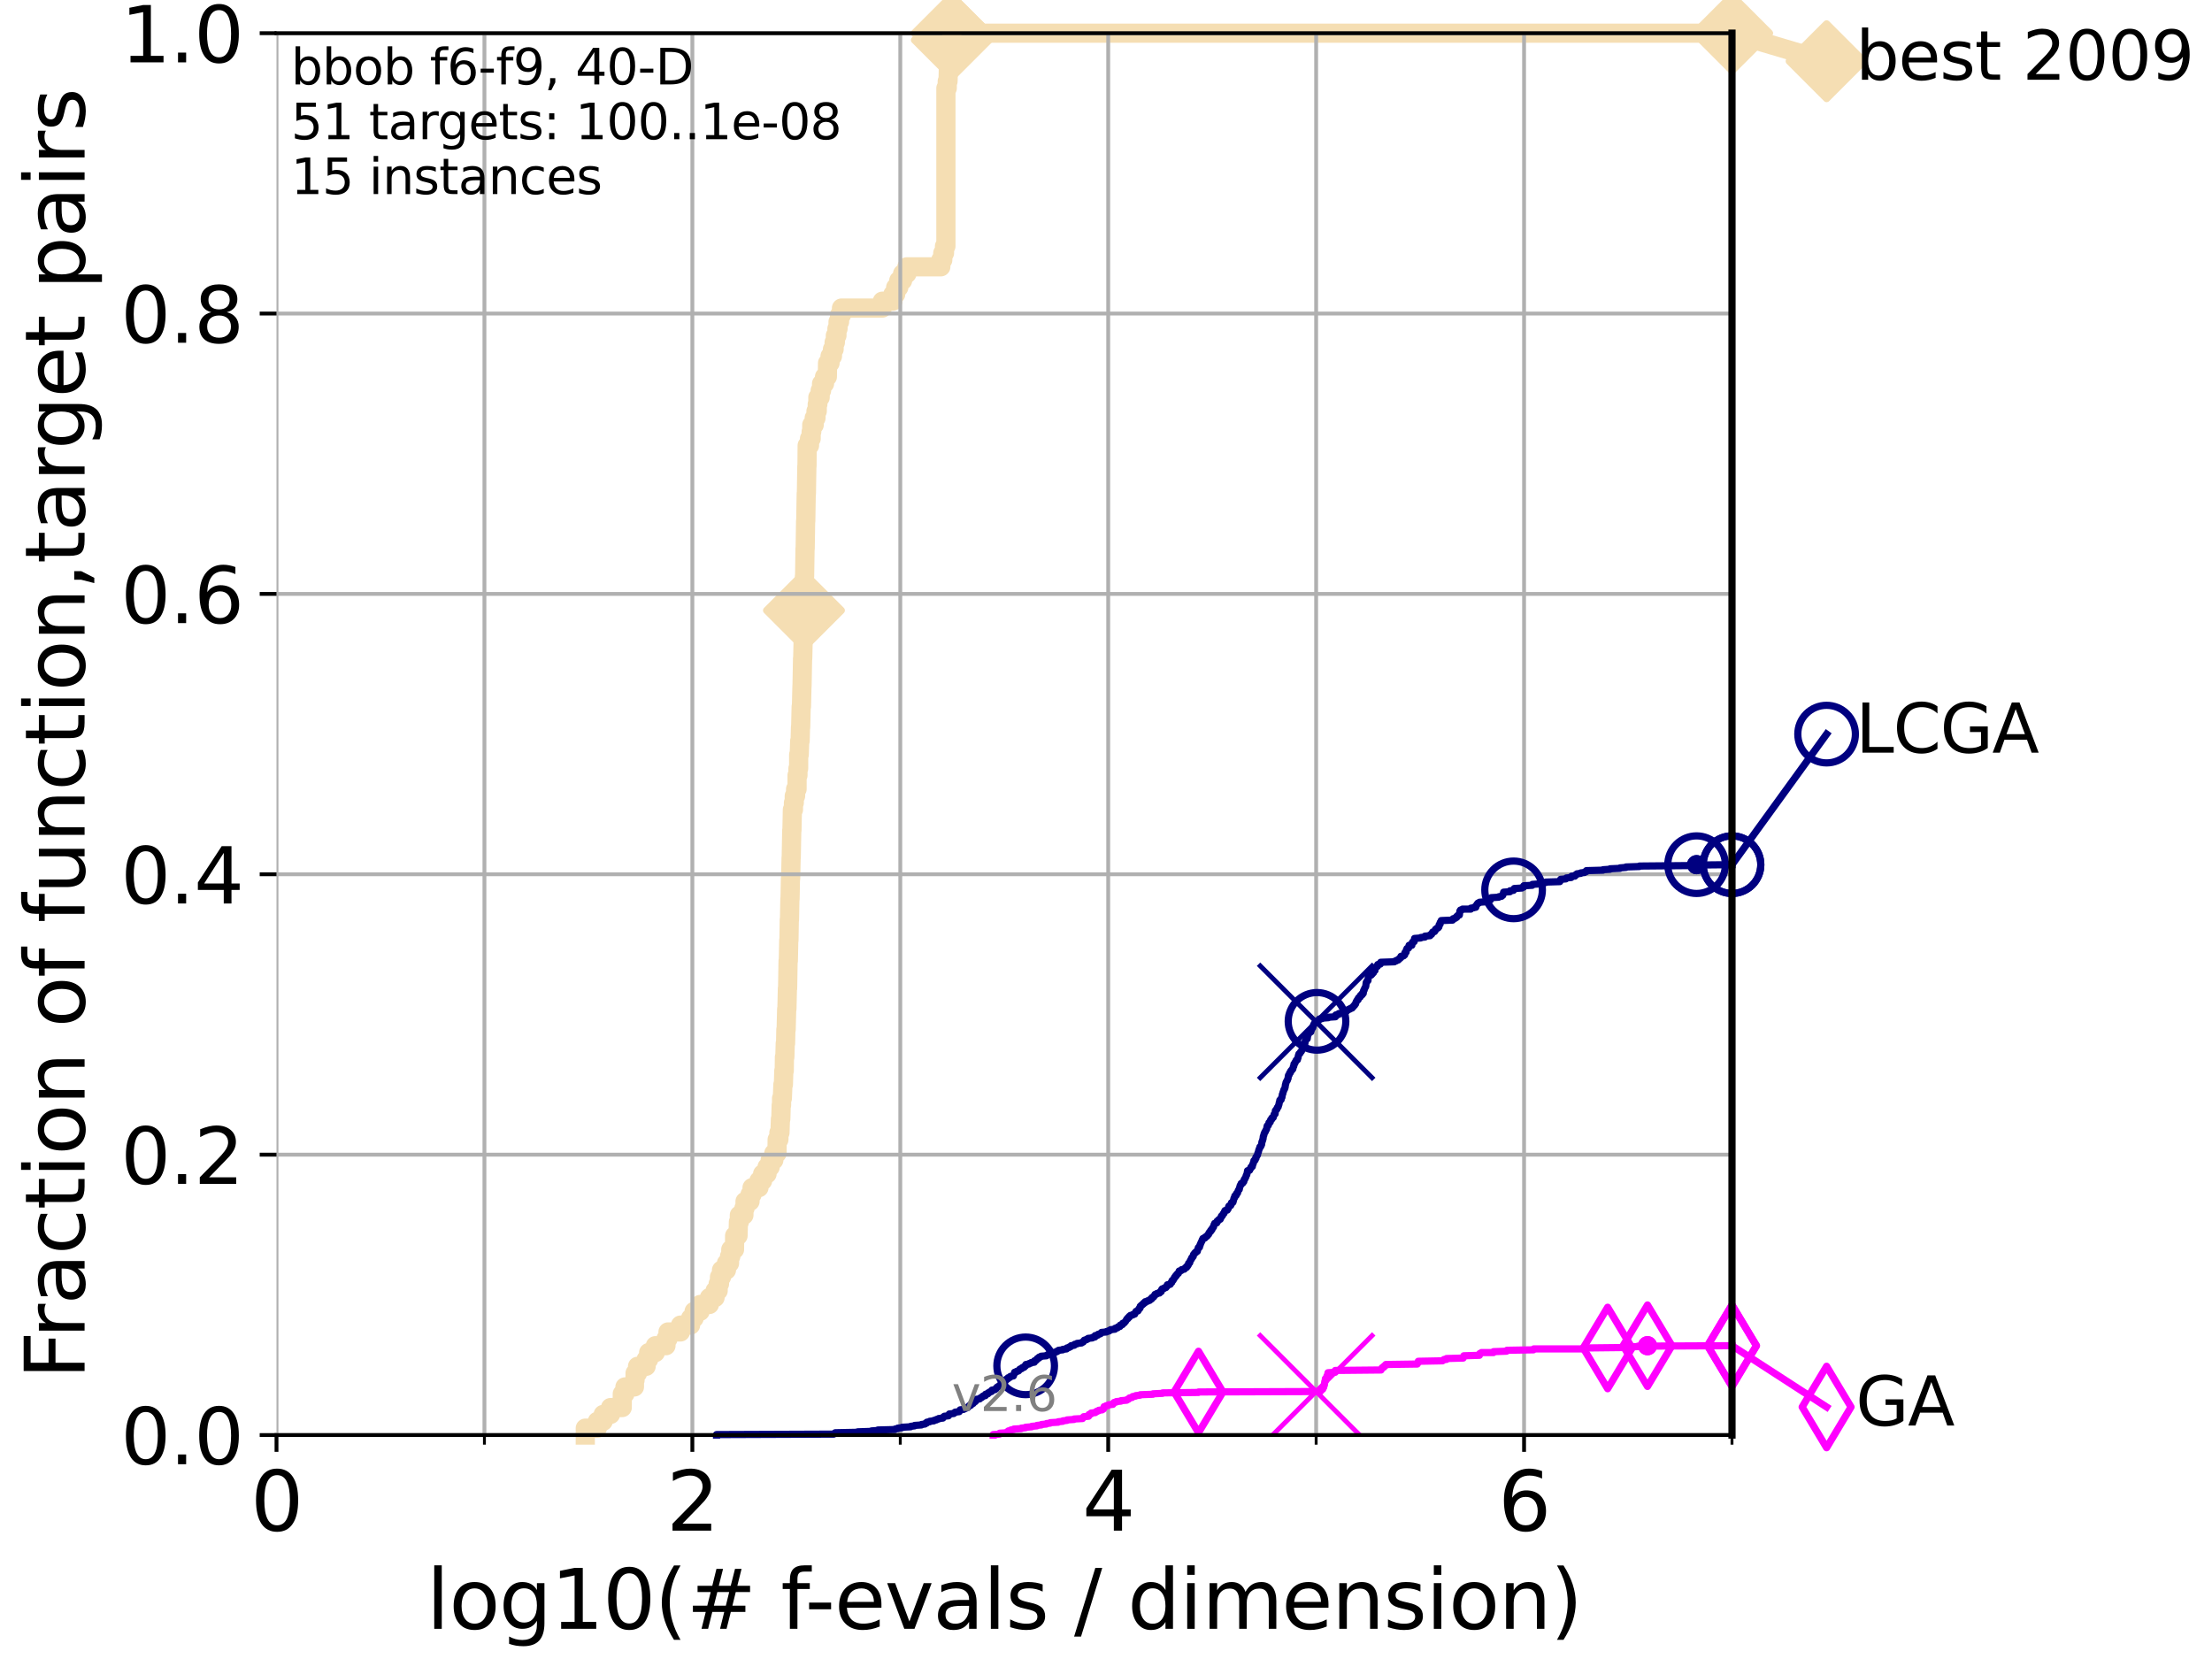 <?xml version="1.0" encoding="utf-8" standalone="no"?>
<!DOCTYPE svg PUBLIC "-//W3C//DTD SVG 1.1//EN"
  "http://www.w3.org/Graphics/SVG/1.1/DTD/svg11.dtd">
<svg xmlns:xlink="http://www.w3.org/1999/xlink" width="460.8pt" height="345.6pt" viewBox="0 0 460.8 345.6" xmlns="http://www.w3.org/2000/svg" version="1.1">
 <defs>
  <style type="text/css">*{stroke-linejoin: round; stroke-linecap: butt}</style>
 </defs>
 <g id="figure_1">
  <g id="patch_1">
   <path d="M 0 345.6 
L 460.8 345.6 
L 460.8 0 
L 0 0 
z
" style="fill: #ffffff"/>
  </g>
  <g id="axes_1">
   <g id="patch_2">
    <path d="M 57.6 298.944 
L 360.806 298.944 
L 360.806 6.912 
L 57.6 6.912 
z
" style="fill: #ffffff"/>
   </g>
   <g id="line2d_1">
    <path d="M 121.924 298.944 
L 121.924 297.512 
L 124.441 297.512 
L 124.441 296.081 
L 125.654 296.081 
L 125.654 294.649 
L 127.181 294.649 
L 127.181 293.218 
L 129.623 293.218 
L 129.633 290.355 
L 130.187 290.355 
L 130.187 288.923 
L 132.163 288.923 
L 132.163 287.492 
L 132.296 287.492 
L 132.296 286.06 
L 132.812 286.06 
L 132.812 284.629 
L 134.605 284.629 
L 134.605 283.197 
L 135.124 283.197 
L 135.124 281.766 
L 136.52 281.766 
L 136.52 280.334 
L 138.737 280.334 
L 138.737 278.903 
L 139.154 278.903 
L 139.154 277.471 
L 141.756 277.471 
L 141.756 276.04 
L 143.86 276.04 
L 143.86 274.608 
L 144.594 274.608 
L 144.594 273.176 
L 145.852 273.176 
L 145.852 271.745 
L 147.781 271.745 
L 147.781 270.313 
L 148.959 270.313 
L 148.959 268.882 
L 149.609 268.882 
L 149.609 267.45 
L 149.883 267.45 
L 149.883 266.019 
L 150.3 266.019 
L 150.3 264.587 
L 151.33 264.587 
L 151.33 263.156 
L 151.973 263.156 
L 151.973 261.724 
L 152.236 261.724 
L 152.236 260.293 
L 153.013 260.293 
L 153.037 257.43 
L 153.747 257.43 
L 153.824 254.567 
L 154.02 254.567 
L 154.02 253.135 
L 154.971 253.135 
L 154.971 251.704 
L 155.204 251.704 
L 155.204 250.272 
L 156.245 250.272 
L 156.245 248.84 
L 156.665 248.84 
L 156.665 247.409 
L 158.104 247.409 
L 158.104 245.977 
L 158.865 245.977 
L 158.865 244.546 
L 159.792 244.546 
L 159.792 243.114 
L 160.443 243.114 
L 160.443 241.683 
L 161.198 241.683 
L 161.198 240.251 
L 161.867 240.251 
L 161.897 237.388 
L 162.261 237.388 
L 162.261 235.957 
L 162.483 235.957 
L 162.579 233.094 
L 162.661 233.094 
L 162.736 230.231 
L 162.815 230.231 
L 162.815 228.799 
L 162.979 228.799 
L 163.09 225.936 
L 163.195 225.936 
L 163.281 223.073 
L 163.373 223.073 
L 163.408 220.21 
L 163.498 220.21 
L 163.582 217.347 
L 163.648 217.347 
L 163.708 214.484 
L 163.77 214.484 
L 163.879 210.189 
L 163.93 210.189 
L 164.031 205.895 
L 164.075 205.895 
L 164.17 200.168 
L 164.222 200.168 
L 164.311 195.874 
L 164.353 195.874 
L 164.422 191.579 
L 164.466 191.579 
L 164.546 187.285 
L 164.581 187.285 
L 164.665 182.99 
L 164.71 182.99 
L 164.8 178.696 
L 164.826 178.696 
L 164.936 172.969 
L 164.977 172.969 
L 165.066 168.675 
L 165.288 168.675 
L 165.288 167.243 
L 165.461 167.243 
L 165.461 165.812 
L 165.737 165.812 
L 165.737 164.38 
L 166.042 164.38 
L 166.042 161.517 
L 166.23 161.517 
L 166.23 160.086 
L 166.371 160.086 
L 166.377 157.223 
L 166.495 157.223 
L 166.591 154.36 
L 166.683 154.36 
L 166.758 151.496 
L 166.797 151.496 
L 166.897 147.202 
L 166.957 147.202 
L 167.062 142.907 
L 167.079 142.907 
L 167.188 137.181 
L 167.221 137.181 
L 167.322 132.887 
L 167.358 132.887 
L 167.467 127.16 
L 167.48 127.16 
L 167.583 120.003 
L 167.617 120.003 
L 167.704 114.277 
L 167.734 114.277 
L 167.824 108.551 
L 167.856 108.551 
L 167.951 102.824 
L 167.987 102.824 
L 168.081 97.098 
L 168.113 97.098 
L 168.147 92.804 
L 168.638 92.804 
L 168.638 91.372 
L 168.979 91.372 
L 168.979 89.941 
L 169.103 89.941 
L 169.103 88.509 
L 169.614 88.509 
L 169.614 87.078 
L 169.986 87.078 
L 169.986 85.646 
L 170.248 85.646 
L 170.248 84.215 
L 170.373 84.215 
L 170.373 82.783 
L 170.858 82.783 
L 170.858 81.352 
L 171.149 81.352 
L 171.149 79.92 
L 171.763 79.92 
L 171.763 78.488 
L 172.355 78.488 
L 172.395 75.625 
L 172.914 75.625 
L 172.914 74.194 
L 173.417 74.194 
L 173.417 72.762 
L 173.76 72.762 
L 173.76 71.331 
L 174.021 71.331 
L 174.021 69.899 
L 174.351 69.899 
L 174.351 68.468 
L 174.58 68.468 
L 174.58 67.036 
L 174.896 67.036 
L 174.896 65.605 
L 175.298 65.605 
L 175.298 64.173 
L 183.803 64.173 
L 183.803 62.742 
L 186.004 62.742 
L 186.004 61.31 
L 186.583 61.31 
L 186.583 59.879 
L 187.229 59.879 
L 187.229 58.447 
L 188.027 58.447 
L 188.027 57.016 
L 188.924 57.016 
L 188.924 55.584 
L 195.987 55.584 
L 195.987 54.152 
L 196.396 54.152 
L 196.396 52.721 
L 196.756 52.721 
L 196.756 51.289 
L 197.05 51.289 
L 197.05 18.364 
L 197.331 18.364 
L 197.331 16.933 
L 197.494 16.933 
L 197.568 14.07 
L 197.851 14.07 
L 197.851 12.638 
L 198.005 12.638 
L 198.114 9.775 
L 198.262 9.775 
L 198.286 6.912 
L 360.806 6.912 
L 360.806 6.912 
" style="fill: none; stroke: #f5deb3; stroke-width: 4; stroke-linecap: square"/>
   </g>
   <g id="line2d_2">
    <defs>
     <path id="m98a1e4e8ec" d="M 0 7.778 
L 7.778 0 
L 0 -7.778 
L -7.778 0 
z
" style="stroke: #f5deb3; stroke-width: 1.5; stroke-linejoin: miter"/>
    </defs>
    <g>
     <use xlink:href="#m98a1e4e8ec" x="167.48" y="127.16" style="fill: #f5deb3; stroke: #f5deb3; stroke-width: 1.5; stroke-linejoin: miter"/>
     <use xlink:href="#m98a1e4e8ec" x="198.286" y="8.344" style="fill: #f5deb3; stroke: #f5deb3; stroke-width: 1.5; stroke-linejoin: miter"/>
     <use xlink:href="#m98a1e4e8ec" x="198.286" y="6.912" style="fill: #f5deb3; stroke: #f5deb3; stroke-width: 1.5; stroke-linejoin: miter"/>
     <use xlink:href="#m98a1e4e8ec" x="198.286" y="6.912" style="fill: #f5deb3; stroke: #f5deb3; stroke-width: 1.5; stroke-linejoin: miter"/>
     <use xlink:href="#m98a1e4e8ec" x="360.806" y="6.912" style="fill: #f5deb3; stroke: #f5deb3; stroke-width: 1.5; stroke-linejoin: miter"/>
    </g>
   </g>
   <g id="line2d_3">
    <path style="fill: none; stroke: #f5deb3; stroke-width: 4; stroke-linecap: square"/>
    <g/>
   </g>
   <g id="line2d_4">
    <path d="M 360.806 6.912 
L 380.515 12.753 
" style="fill: none; stroke: #f5deb3; stroke-width: 4; stroke-linecap: square"/>
    <g>
     <use xlink:href="#m98a1e4e8ec" x="360.806" y="6.912" style="fill: #f5deb3; stroke: #f5deb3; stroke-width: 1.5; stroke-linejoin: miter"/>
     <use xlink:href="#m98a1e4e8ec" x="380.515" y="12.753" style="fill: #f5deb3; stroke: #f5deb3; stroke-width: 1.5; stroke-linejoin: miter"/>
    </g>
   </g>
   <g id="matplotlib.axis_1">
    <g id="xtick_1">
     <g id="line2d_5">
      <path d="M 57.6 298.944 
L 57.6 6.912 
" clip-path="url(#pf58b3139e3)" style="fill: none; stroke: #b0b0b0; stroke-width: 0.8; stroke-linecap: square"/>
     </g>
     <g id="line2d_6">
      <defs>
       <path id="m1d1976e09a" d="M 0 0 
L 0 3.5 
" style="stroke: #000000; stroke-width: 0.8"/>
      </defs>
      <g>
       <use xlink:href="#m1d1976e09a" x="57.6" y="298.944" style="stroke: #000000; stroke-width: 0.8"/>
      </g>
     </g>
     <g id="text_1">
      <!-- 0 -->
      <g transform="translate(52.192 318.861)scale(0.17 -0.17)">
       <defs>
        <path id="DejaVuSans-30" d="M 2034 4250 
Q 1547 4250 1301 3770 
Q 1056 3291 1056 2328 
Q 1056 1369 1301 889 
Q 1547 409 2034 409 
Q 2525 409 2770 889 
Q 3016 1369 3016 2328 
Q 3016 3291 2770 3770 
Q 2525 4250 2034 4250 
z
M 2034 4750 
Q 2819 4750 3233 4129 
Q 3647 3509 3647 2328 
Q 3647 1150 3233 529 
Q 2819 -91 2034 -91 
Q 1250 -91 836 529 
Q 422 1150 422 2328 
Q 422 3509 836 4129 
Q 1250 4750 2034 4750 
z
" transform="scale(0.016)"/>
       </defs>
       <use xlink:href="#DejaVuSans-30"/>
      </g>
     </g>
    </g>
    <g id="xtick_2">
     <g id="line2d_7">
      <path d="M 144.23 298.944 
L 144.23 6.912 
" clip-path="url(#pf58b3139e3)" style="fill: none; stroke: #b0b0b0; stroke-width: 0.8; stroke-linecap: square"/>
     </g>
     <g id="line2d_8">
      <g>
       <use xlink:href="#m1d1976e09a" x="144.23" y="298.944" style="stroke: #000000; stroke-width: 0.8"/>
      </g>
     </g>
     <g id="text_2">
      <!-- 2 -->
      <g transform="translate(138.822 318.861)scale(0.17 -0.17)">
       <defs>
        <path id="DejaVuSans-32" d="M 1228 531 
L 3431 531 
L 3431 0 
L 469 0 
L 469 531 
Q 828 903 1448 1529 
Q 2069 2156 2228 2338 
Q 2531 2678 2651 2914 
Q 2772 3150 2772 3378 
Q 2772 3750 2511 3984 
Q 2250 4219 1831 4219 
Q 1534 4219 1204 4116 
Q 875 4013 500 3803 
L 500 4441 
Q 881 4594 1212 4672 
Q 1544 4750 1819 4750 
Q 2544 4750 2975 4387 
Q 3406 4025 3406 3419 
Q 3406 3131 3298 2873 
Q 3191 2616 2906 2266 
Q 2828 2175 2409 1742 
Q 1991 1309 1228 531 
z
" transform="scale(0.016)"/>
       </defs>
       <use xlink:href="#DejaVuSans-32"/>
      </g>
     </g>
    </g>
    <g id="xtick_3">
     <g id="line2d_9">
      <path d="M 230.861 298.944 
L 230.861 6.912 
" clip-path="url(#pf58b3139e3)" style="fill: none; stroke: #b0b0b0; stroke-width: 0.8; stroke-linecap: square"/>
     </g>
     <g id="line2d_10">
      <g>
       <use xlink:href="#m1d1976e09a" x="230.861" y="298.944" style="stroke: #000000; stroke-width: 0.8"/>
      </g>
     </g>
     <g id="text_3">
      <!-- 4 -->
      <g transform="translate(225.453 318.861)scale(0.17 -0.17)">
       <defs>
        <path id="DejaVuSans-34" d="M 2419 4116 
L 825 1625 
L 2419 1625 
L 2419 4116 
z
M 2253 4666 
L 3047 4666 
L 3047 1625 
L 3713 1625 
L 3713 1100 
L 3047 1100 
L 3047 0 
L 2419 0 
L 2419 1100 
L 313 1100 
L 313 1709 
L 2253 4666 
z
" transform="scale(0.016)"/>
       </defs>
       <use xlink:href="#DejaVuSans-34"/>
      </g>
     </g>
    </g>
    <g id="xtick_4">
     <g id="line2d_11">
      <path d="M 317.491 298.944 
L 317.491 6.912 
" clip-path="url(#pf58b3139e3)" style="fill: none; stroke: #b0b0b0; stroke-width: 0.8; stroke-linecap: square"/>
     </g>
     <g id="line2d_12">
      <g>
       <use xlink:href="#m1d1976e09a" x="317.491" y="298.944" style="stroke: #000000; stroke-width: 0.8"/>
      </g>
     </g>
     <g id="text_4">
      <!-- 6 -->
      <g transform="translate(312.083 318.861)scale(0.17 -0.17)">
       <defs>
        <path id="DejaVuSans-36" d="M 2113 2584 
Q 1688 2584 1439 2293 
Q 1191 2003 1191 1497 
Q 1191 994 1439 701 
Q 1688 409 2113 409 
Q 2538 409 2786 701 
Q 3034 994 3034 1497 
Q 3034 2003 2786 2293 
Q 2538 2584 2113 2584 
z
M 3366 4563 
L 3366 3988 
Q 3128 4100 2886 4159 
Q 2644 4219 2406 4219 
Q 1781 4219 1451 3797 
Q 1122 3375 1075 2522 
Q 1259 2794 1537 2939 
Q 1816 3084 2150 3084 
Q 2853 3084 3261 2657 
Q 3669 2231 3669 1497 
Q 3669 778 3244 343 
Q 2819 -91 2113 -91 
Q 1303 -91 875 529 
Q 447 1150 447 2328 
Q 447 3434 972 4092 
Q 1497 4750 2381 4750 
Q 2619 4750 2861 4703 
Q 3103 4656 3366 4563 
z
" transform="scale(0.016)"/>
       </defs>
       <use xlink:href="#DejaVuSans-36"/>
      </g>
     </g>
    </g>
    <g id="xtick_5">
     <g id="line2d_13">
      <path d="M 100.915 298.944 
L 100.915 6.912 
" clip-path="url(#pf58b3139e3)" style="fill: none; stroke: #b0b0b0; stroke-width: 0.8; stroke-linecap: square"/>
     </g>
     <g id="line2d_14">
      <defs>
       <path id="m1ec5051858" d="M 0 0 
L 0 2 
" style="stroke: #000000; stroke-width: 0.6"/>
      </defs>
      <g>
       <use xlink:href="#m1ec5051858" x="100.915" y="298.944" style="stroke: #000000; stroke-width: 0.6"/>
      </g>
     </g>
    </g>
    <g id="xtick_6">
     <g id="line2d_15">
      <path d="M 187.546 298.944 
L 187.546 6.912 
" clip-path="url(#pf58b3139e3)" style="fill: none; stroke: #b0b0b0; stroke-width: 0.8; stroke-linecap: square"/>
     </g>
     <g id="line2d_16">
      <g>
       <use xlink:href="#m1ec5051858" x="187.546" y="298.944" style="stroke: #000000; stroke-width: 0.6"/>
      </g>
     </g>
    </g>
    <g id="xtick_7">
     <g id="line2d_17">
      <path d="M 274.176 298.944 
L 274.176 6.912 
" clip-path="url(#pf58b3139e3)" style="fill: none; stroke: #b0b0b0; stroke-width: 0.8; stroke-linecap: square"/>
     </g>
     <g id="line2d_18">
      <g>
       <use xlink:href="#m1ec5051858" x="274.176" y="298.944" style="stroke: #000000; stroke-width: 0.6"/>
      </g>
     </g>
    </g>
    <g id="xtick_8">
     <g id="line2d_19">
      <path d="M 360.806 298.944 
L 360.806 6.912 
" clip-path="url(#pf58b3139e3)" style="fill: none; stroke: #b0b0b0; stroke-width: 0.8; stroke-linecap: square"/>
     </g>
     <g id="line2d_20">
      <g>
       <use xlink:href="#m1ec5051858" x="360.806" y="298.944" style="stroke: #000000; stroke-width: 0.6"/>
      </g>
     </g>
    </g>
    <g id="text_5">
     <!-- log10(# f-evals / dimension) -->
     <g transform="translate(88.823 339.314)scale(0.17 -0.17)">
      <defs>
       <path id="DejaVuSans-6c" d="M 603 4863 
L 1178 4863 
L 1178 0 
L 603 0 
L 603 4863 
z
" transform="scale(0.016)"/>
       <path id="DejaVuSans-6f" d="M 1959 3097 
Q 1497 3097 1228 2736 
Q 959 2375 959 1747 
Q 959 1119 1226 758 
Q 1494 397 1959 397 
Q 2419 397 2687 759 
Q 2956 1122 2956 1747 
Q 2956 2369 2687 2733 
Q 2419 3097 1959 3097 
z
M 1959 3584 
Q 2709 3584 3137 3096 
Q 3566 2609 3566 1747 
Q 3566 888 3137 398 
Q 2709 -91 1959 -91 
Q 1206 -91 779 398 
Q 353 888 353 1747 
Q 353 2609 779 3096 
Q 1206 3584 1959 3584 
z
" transform="scale(0.016)"/>
       <path id="DejaVuSans-67" d="M 2906 1791 
Q 2906 2416 2648 2759 
Q 2391 3103 1925 3103 
Q 1463 3103 1205 2759 
Q 947 2416 947 1791 
Q 947 1169 1205 825 
Q 1463 481 1925 481 
Q 2391 481 2648 825 
Q 2906 1169 2906 1791 
z
M 3481 434 
Q 3481 -459 3084 -895 
Q 2688 -1331 1869 -1331 
Q 1566 -1331 1297 -1286 
Q 1028 -1241 775 -1147 
L 775 -588 
Q 1028 -725 1275 -790 
Q 1522 -856 1778 -856 
Q 2344 -856 2625 -561 
Q 2906 -266 2906 331 
L 2906 616 
Q 2728 306 2450 153 
Q 2172 0 1784 0 
Q 1141 0 747 490 
Q 353 981 353 1791 
Q 353 2603 747 3093 
Q 1141 3584 1784 3584 
Q 2172 3584 2450 3431 
Q 2728 3278 2906 2969 
L 2906 3500 
L 3481 3500 
L 3481 434 
z
" transform="scale(0.016)"/>
       <path id="DejaVuSans-31" d="M 794 531 
L 1825 531 
L 1825 4091 
L 703 3866 
L 703 4441 
L 1819 4666 
L 2450 4666 
L 2450 531 
L 3481 531 
L 3481 0 
L 794 0 
L 794 531 
z
" transform="scale(0.016)"/>
       <path id="DejaVuSans-28" d="M 1984 4856 
Q 1566 4138 1362 3434 
Q 1159 2731 1159 2009 
Q 1159 1288 1364 580 
Q 1569 -128 1984 -844 
L 1484 -844 
Q 1016 -109 783 600 
Q 550 1309 550 2009 
Q 550 2706 781 3412 
Q 1013 4119 1484 4856 
L 1984 4856 
z
" transform="scale(0.016)"/>
       <path id="DejaVuSans-23" d="M 3272 2816 
L 2363 2816 
L 2100 1772 
L 3016 1772 
L 3272 2816 
z
M 2803 4594 
L 2478 3297 
L 3391 3297 
L 3719 4594 
L 4219 4594 
L 3897 3297 
L 4872 3297 
L 4872 2816 
L 3775 2816 
L 3519 1772 
L 4513 1772 
L 4513 1294 
L 3397 1294 
L 3072 0 
L 2572 0 
L 2894 1294 
L 1978 1294 
L 1656 0 
L 1153 0 
L 1478 1294 
L 494 1294 
L 494 1772 
L 1594 1772 
L 1856 2816 
L 850 2816 
L 850 3297 
L 1978 3297 
L 2297 4594 
L 2803 4594 
z
" transform="scale(0.016)"/>
       <path id="DejaVuSans-20" transform="scale(0.016)"/>
       <path id="DejaVuSans-66" d="M 2375 4863 
L 2375 4384 
L 1825 4384 
Q 1516 4384 1395 4259 
Q 1275 4134 1275 3809 
L 1275 3500 
L 2222 3500 
L 2222 3053 
L 1275 3053 
L 1275 0 
L 697 0 
L 697 3053 
L 147 3053 
L 147 3500 
L 697 3500 
L 697 3744 
Q 697 4328 969 4595 
Q 1241 4863 1831 4863 
L 2375 4863 
z
" transform="scale(0.016)"/>
       <path id="DejaVuSans-2d" d="M 313 2009 
L 1997 2009 
L 1997 1497 
L 313 1497 
L 313 2009 
z
" transform="scale(0.016)"/>
       <path id="DejaVuSans-65" d="M 3597 1894 
L 3597 1613 
L 953 1613 
Q 991 1019 1311 708 
Q 1631 397 2203 397 
Q 2534 397 2845 478 
Q 3156 559 3463 722 
L 3463 178 
Q 3153 47 2828 -22 
Q 2503 -91 2169 -91 
Q 1331 -91 842 396 
Q 353 884 353 1716 
Q 353 2575 817 3079 
Q 1281 3584 2069 3584 
Q 2775 3584 3186 3129 
Q 3597 2675 3597 1894 
z
M 3022 2063 
Q 3016 2534 2758 2815 
Q 2500 3097 2075 3097 
Q 1594 3097 1305 2825 
Q 1016 2553 972 2059 
L 3022 2063 
z
" transform="scale(0.016)"/>
       <path id="DejaVuSans-76" d="M 191 3500 
L 800 3500 
L 1894 563 
L 2988 3500 
L 3597 3500 
L 2284 0 
L 1503 0 
L 191 3500 
z
" transform="scale(0.016)"/>
       <path id="DejaVuSans-61" d="M 2194 1759 
Q 1497 1759 1228 1600 
Q 959 1441 959 1056 
Q 959 750 1161 570 
Q 1363 391 1709 391 
Q 2188 391 2477 730 
Q 2766 1069 2766 1631 
L 2766 1759 
L 2194 1759 
z
M 3341 1997 
L 3341 0 
L 2766 0 
L 2766 531 
Q 2569 213 2275 61 
Q 1981 -91 1556 -91 
Q 1019 -91 701 211 
Q 384 513 384 1019 
Q 384 1609 779 1909 
Q 1175 2209 1959 2209 
L 2766 2209 
L 2766 2266 
Q 2766 2663 2505 2880 
Q 2244 3097 1772 3097 
Q 1472 3097 1187 3025 
Q 903 2953 641 2809 
L 641 3341 
Q 956 3463 1253 3523 
Q 1550 3584 1831 3584 
Q 2591 3584 2966 3190 
Q 3341 2797 3341 1997 
z
" transform="scale(0.016)"/>
       <path id="DejaVuSans-73" d="M 2834 3397 
L 2834 2853 
Q 2591 2978 2328 3040 
Q 2066 3103 1784 3103 
Q 1356 3103 1142 2972 
Q 928 2841 928 2578 
Q 928 2378 1081 2264 
Q 1234 2150 1697 2047 
L 1894 2003 
Q 2506 1872 2764 1633 
Q 3022 1394 3022 966 
Q 3022 478 2636 193 
Q 2250 -91 1575 -91 
Q 1294 -91 989 -36 
Q 684 19 347 128 
L 347 722 
Q 666 556 975 473 
Q 1284 391 1588 391 
Q 1994 391 2212 530 
Q 2431 669 2431 922 
Q 2431 1156 2273 1281 
Q 2116 1406 1581 1522 
L 1381 1569 
Q 847 1681 609 1914 
Q 372 2147 372 2553 
Q 372 3047 722 3315 
Q 1072 3584 1716 3584 
Q 2034 3584 2315 3537 
Q 2597 3491 2834 3397 
z
" transform="scale(0.016)"/>
       <path id="DejaVuSans-2f" d="M 1625 4666 
L 2156 4666 
L 531 -594 
L 0 -594 
L 1625 4666 
z
" transform="scale(0.016)"/>
       <path id="DejaVuSans-64" d="M 2906 2969 
L 2906 4863 
L 3481 4863 
L 3481 0 
L 2906 0 
L 2906 525 
Q 2725 213 2448 61 
Q 2172 -91 1784 -91 
Q 1150 -91 751 415 
Q 353 922 353 1747 
Q 353 2572 751 3078 
Q 1150 3584 1784 3584 
Q 2172 3584 2448 3432 
Q 2725 3281 2906 2969 
z
M 947 1747 
Q 947 1113 1208 752 
Q 1469 391 1925 391 
Q 2381 391 2643 752 
Q 2906 1113 2906 1747 
Q 2906 2381 2643 2742 
Q 2381 3103 1925 3103 
Q 1469 3103 1208 2742 
Q 947 2381 947 1747 
z
" transform="scale(0.016)"/>
       <path id="DejaVuSans-69" d="M 603 3500 
L 1178 3500 
L 1178 0 
L 603 0 
L 603 3500 
z
M 603 4863 
L 1178 4863 
L 1178 4134 
L 603 4134 
L 603 4863 
z
" transform="scale(0.016)"/>
       <path id="DejaVuSans-6d" d="M 3328 2828 
Q 3544 3216 3844 3400 
Q 4144 3584 4550 3584 
Q 5097 3584 5394 3201 
Q 5691 2819 5691 2113 
L 5691 0 
L 5113 0 
L 5113 2094 
Q 5113 2597 4934 2840 
Q 4756 3084 4391 3084 
Q 3944 3084 3684 2787 
Q 3425 2491 3425 1978 
L 3425 0 
L 2847 0 
L 2847 2094 
Q 2847 2600 2669 2842 
Q 2491 3084 2119 3084 
Q 1678 3084 1418 2786 
Q 1159 2488 1159 1978 
L 1159 0 
L 581 0 
L 581 3500 
L 1159 3500 
L 1159 2956 
Q 1356 3278 1631 3431 
Q 1906 3584 2284 3584 
Q 2666 3584 2933 3390 
Q 3200 3197 3328 2828 
z
" transform="scale(0.016)"/>
       <path id="DejaVuSans-6e" d="M 3513 2113 
L 3513 0 
L 2938 0 
L 2938 2094 
Q 2938 2591 2744 2837 
Q 2550 3084 2163 3084 
Q 1697 3084 1428 2787 
Q 1159 2491 1159 1978 
L 1159 0 
L 581 0 
L 581 3500 
L 1159 3500 
L 1159 2956 
Q 1366 3272 1645 3428 
Q 1925 3584 2291 3584 
Q 2894 3584 3203 3211 
Q 3513 2838 3513 2113 
z
" transform="scale(0.016)"/>
       <path id="DejaVuSans-29" d="M 513 4856 
L 1013 4856 
Q 1481 4119 1714 3412 
Q 1947 2706 1947 2009 
Q 1947 1309 1714 600 
Q 1481 -109 1013 -844 
L 513 -844 
Q 928 -128 1133 580 
Q 1338 1288 1338 2009 
Q 1338 2731 1133 3434 
Q 928 4138 513 4856 
z
" transform="scale(0.016)"/>
      </defs>
      <use xlink:href="#DejaVuSans-6c"/>
      <use xlink:href="#DejaVuSans-6f" x="27.783"/>
      <use xlink:href="#DejaVuSans-67" x="88.965"/>
      <use xlink:href="#DejaVuSans-31" x="152.441"/>
      <use xlink:href="#DejaVuSans-30" x="216.064"/>
      <use xlink:href="#DejaVuSans-28" x="279.688"/>
      <use xlink:href="#DejaVuSans-23" x="318.701"/>
      <use xlink:href="#DejaVuSans-20" x="402.49"/>
      <use xlink:href="#DejaVuSans-66" x="434.277"/>
      <use xlink:href="#DejaVuSans-2d" x="463.982"/>
      <use xlink:href="#DejaVuSans-65" x="500.066"/>
      <use xlink:href="#DejaVuSans-76" x="561.59"/>
      <use xlink:href="#DejaVuSans-61" x="620.77"/>
      <use xlink:href="#DejaVuSans-6c" x="682.049"/>
      <use xlink:href="#DejaVuSans-73" x="709.832"/>
      <use xlink:href="#DejaVuSans-20" x="761.932"/>
      <use xlink:href="#DejaVuSans-2f" x="793.719"/>
      <use xlink:href="#DejaVuSans-20" x="827.41"/>
      <use xlink:href="#DejaVuSans-64" x="859.197"/>
      <use xlink:href="#DejaVuSans-69" x="922.674"/>
      <use xlink:href="#DejaVuSans-6d" x="950.457"/>
      <use xlink:href="#DejaVuSans-65" x="1047.869"/>
      <use xlink:href="#DejaVuSans-6e" x="1109.393"/>
      <use xlink:href="#DejaVuSans-73" x="1172.771"/>
      <use xlink:href="#DejaVuSans-69" x="1224.871"/>
      <use xlink:href="#DejaVuSans-6f" x="1252.654"/>
      <use xlink:href="#DejaVuSans-6e" x="1313.836"/>
      <use xlink:href="#DejaVuSans-29" x="1377.215"/>
     </g>
    </g>
   </g>
   <g id="matplotlib.axis_2">
    <g id="ytick_1">
     <g id="line2d_21">
      <path d="M 57.6 298.944 
L 360.806 298.944 
" clip-path="url(#pf58b3139e3)" style="fill: none; stroke: #b0b0b0; stroke-width: 0.8; stroke-linecap: square"/>
     </g>
     <g id="line2d_22">
      <defs>
       <path id="m468c5961ee" d="M 0 0 
L -3.5 0 
" style="stroke: #000000; stroke-width: 0.8"/>
      </defs>
      <g>
       <use xlink:href="#m468c5961ee" x="57.6" y="298.944" style="stroke: #000000; stroke-width: 0.8"/>
      </g>
     </g>
     <g id="text_6">
      <!-- 0.0 -->
      <g transform="translate(25.155 305.023)scale(0.16 -0.16)">
       <defs>
        <path id="DejaVuSans-2e" d="M 684 794 
L 1344 794 
L 1344 0 
L 684 0 
L 684 794 
z
" transform="scale(0.016)"/>
       </defs>
       <use xlink:href="#DejaVuSans-30"/>
       <use xlink:href="#DejaVuSans-2e" x="63.623"/>
       <use xlink:href="#DejaVuSans-30" x="95.41"/>
      </g>
     </g>
    </g>
    <g id="ytick_2">
     <g id="line2d_23">
      <path d="M 57.6 240.538 
L 360.806 240.538 
" clip-path="url(#pf58b3139e3)" style="fill: none; stroke: #b0b0b0; stroke-width: 0.8; stroke-linecap: square"/>
     </g>
     <g id="line2d_24">
      <g>
       <use xlink:href="#m468c5961ee" x="57.6" y="240.538" style="stroke: #000000; stroke-width: 0.8"/>
      </g>
     </g>
     <g id="text_7">
      <!-- 0.2 -->
      <g transform="translate(25.155 246.616)scale(0.16 -0.16)">
       <use xlink:href="#DejaVuSans-30"/>
       <use xlink:href="#DejaVuSans-2e" x="63.623"/>
       <use xlink:href="#DejaVuSans-32" x="95.41"/>
      </g>
     </g>
    </g>
    <g id="ytick_3">
     <g id="line2d_25">
      <path d="M 57.6 182.131 
L 360.806 182.131 
" clip-path="url(#pf58b3139e3)" style="fill: none; stroke: #b0b0b0; stroke-width: 0.8; stroke-linecap: square"/>
     </g>
     <g id="line2d_26">
      <g>
       <use xlink:href="#m468c5961ee" x="57.6" y="182.131" style="stroke: #000000; stroke-width: 0.8"/>
      </g>
     </g>
     <g id="text_8">
      <!-- 0.4 -->
      <g transform="translate(25.155 188.21)scale(0.16 -0.16)">
       <use xlink:href="#DejaVuSans-30"/>
       <use xlink:href="#DejaVuSans-2e" x="63.623"/>
       <use xlink:href="#DejaVuSans-34" x="95.41"/>
      </g>
     </g>
    </g>
    <g id="ytick_4">
     <g id="line2d_27">
      <path d="M 57.6 123.725 
L 360.806 123.725 
" clip-path="url(#pf58b3139e3)" style="fill: none; stroke: #b0b0b0; stroke-width: 0.8; stroke-linecap: square"/>
     </g>
     <g id="line2d_28">
      <g>
       <use xlink:href="#m468c5961ee" x="57.6" y="123.725" style="stroke: #000000; stroke-width: 0.8"/>
      </g>
     </g>
     <g id="text_9">
      <!-- 0.6 -->
      <g transform="translate(25.155 129.804)scale(0.16 -0.16)">
       <use xlink:href="#DejaVuSans-30"/>
       <use xlink:href="#DejaVuSans-2e" x="63.623"/>
       <use xlink:href="#DejaVuSans-36" x="95.41"/>
      </g>
     </g>
    </g>
    <g id="ytick_5">
     <g id="line2d_29">
      <path d="M 57.6 65.318 
L 360.806 65.318 
" clip-path="url(#pf58b3139e3)" style="fill: none; stroke: #b0b0b0; stroke-width: 0.8; stroke-linecap: square"/>
     </g>
     <g id="line2d_30">
      <g>
       <use xlink:href="#m468c5961ee" x="57.6" y="65.318" style="stroke: #000000; stroke-width: 0.8"/>
      </g>
     </g>
     <g id="text_10">
      <!-- 0.8 -->
      <g transform="translate(25.155 71.397)scale(0.16 -0.16)">
       <defs>
        <path id="DejaVuSans-38" d="M 2034 2216 
Q 1584 2216 1326 1975 
Q 1069 1734 1069 1313 
Q 1069 891 1326 650 
Q 1584 409 2034 409 
Q 2484 409 2743 651 
Q 3003 894 3003 1313 
Q 3003 1734 2745 1975 
Q 2488 2216 2034 2216 
z
M 1403 2484 
Q 997 2584 770 2862 
Q 544 3141 544 3541 
Q 544 4100 942 4425 
Q 1341 4750 2034 4750 
Q 2731 4750 3128 4425 
Q 3525 4100 3525 3541 
Q 3525 3141 3298 2862 
Q 3072 2584 2669 2484 
Q 3125 2378 3379 2068 
Q 3634 1759 3634 1313 
Q 3634 634 3220 271 
Q 2806 -91 2034 -91 
Q 1263 -91 848 271 
Q 434 634 434 1313 
Q 434 1759 690 2068 
Q 947 2378 1403 2484 
z
M 1172 3481 
Q 1172 3119 1398 2916 
Q 1625 2713 2034 2713 
Q 2441 2713 2670 2916 
Q 2900 3119 2900 3481 
Q 2900 3844 2670 4047 
Q 2441 4250 2034 4250 
Q 1625 4250 1398 4047 
Q 1172 3844 1172 3481 
z
" transform="scale(0.016)"/>
       </defs>
       <use xlink:href="#DejaVuSans-30"/>
       <use xlink:href="#DejaVuSans-2e" x="63.623"/>
       <use xlink:href="#DejaVuSans-38" x="95.41"/>
      </g>
     </g>
    </g>
    <g id="ytick_6">
     <g id="line2d_31">
      <path d="M 57.6 6.912 
L 360.806 6.912 
" clip-path="url(#pf58b3139e3)" style="fill: none; stroke: #b0b0b0; stroke-width: 0.8; stroke-linecap: square"/>
     </g>
     <g id="line2d_32">
      <g>
       <use xlink:href="#m468c5961ee" x="57.6" y="6.912" style="stroke: #000000; stroke-width: 0.8"/>
      </g>
     </g>
     <g id="text_11">
      <!-- 1.0 -->
      <g transform="translate(25.155 12.991)scale(0.16 -0.16)">
       <use xlink:href="#DejaVuSans-31"/>
       <use xlink:href="#DejaVuSans-2e" x="63.623"/>
       <use xlink:href="#DejaVuSans-30" x="95.41"/>
      </g>
     </g>
    </g>
    <g id="text_12">
     <!-- Fraction of function,target pairs -->
     <g transform="translate(17.62 287.313)rotate(-90)scale(0.17 -0.17)">
      <defs>
       <path id="DejaVuSans-46" d="M 628 4666 
L 3309 4666 
L 3309 4134 
L 1259 4134 
L 1259 2759 
L 3109 2759 
L 3109 2228 
L 1259 2228 
L 1259 0 
L 628 0 
L 628 4666 
z
" transform="scale(0.016)"/>
       <path id="DejaVuSans-72" d="M 2631 2963 
Q 2534 3019 2420 3045 
Q 2306 3072 2169 3072 
Q 1681 3072 1420 2755 
Q 1159 2438 1159 1844 
L 1159 0 
L 581 0 
L 581 3500 
L 1159 3500 
L 1159 2956 
Q 1341 3275 1631 3429 
Q 1922 3584 2338 3584 
Q 2397 3584 2469 3576 
Q 2541 3569 2628 3553 
L 2631 2963 
z
" transform="scale(0.016)"/>
       <path id="DejaVuSans-63" d="M 3122 3366 
L 3122 2828 
Q 2878 2963 2633 3030 
Q 2388 3097 2138 3097 
Q 1578 3097 1268 2742 
Q 959 2388 959 1747 
Q 959 1106 1268 751 
Q 1578 397 2138 397 
Q 2388 397 2633 464 
Q 2878 531 3122 666 
L 3122 134 
Q 2881 22 2623 -34 
Q 2366 -91 2075 -91 
Q 1284 -91 818 406 
Q 353 903 353 1747 
Q 353 2603 823 3093 
Q 1294 3584 2113 3584 
Q 2378 3584 2631 3529 
Q 2884 3475 3122 3366 
z
" transform="scale(0.016)"/>
       <path id="DejaVuSans-74" d="M 1172 4494 
L 1172 3500 
L 2356 3500 
L 2356 3053 
L 1172 3053 
L 1172 1153 
Q 1172 725 1289 603 
Q 1406 481 1766 481 
L 2356 481 
L 2356 0 
L 1766 0 
Q 1100 0 847 248 
Q 594 497 594 1153 
L 594 3053 
L 172 3053 
L 172 3500 
L 594 3500 
L 594 4494 
L 1172 4494 
z
" transform="scale(0.016)"/>
       <path id="DejaVuSans-75" d="M 544 1381 
L 544 3500 
L 1119 3500 
L 1119 1403 
Q 1119 906 1312 657 
Q 1506 409 1894 409 
Q 2359 409 2629 706 
Q 2900 1003 2900 1516 
L 2900 3500 
L 3475 3500 
L 3475 0 
L 2900 0 
L 2900 538 
Q 2691 219 2414 64 
Q 2138 -91 1772 -91 
Q 1169 -91 856 284 
Q 544 659 544 1381 
z
M 1991 3584 
L 1991 3584 
z
" transform="scale(0.016)"/>
       <path id="DejaVuSans-2c" d="M 750 794 
L 1409 794 
L 1409 256 
L 897 -744 
L 494 -744 
L 750 256 
L 750 794 
z
" transform="scale(0.016)"/>
       <path id="DejaVuSans-70" d="M 1159 525 
L 1159 -1331 
L 581 -1331 
L 581 3500 
L 1159 3500 
L 1159 2969 
Q 1341 3281 1617 3432 
Q 1894 3584 2278 3584 
Q 2916 3584 3314 3078 
Q 3713 2572 3713 1747 
Q 3713 922 3314 415 
Q 2916 -91 2278 -91 
Q 1894 -91 1617 61 
Q 1341 213 1159 525 
z
M 3116 1747 
Q 3116 2381 2855 2742 
Q 2594 3103 2138 3103 
Q 1681 3103 1420 2742 
Q 1159 2381 1159 1747 
Q 1159 1113 1420 752 
Q 1681 391 2138 391 
Q 2594 391 2855 752 
Q 3116 1113 3116 1747 
z
" transform="scale(0.016)"/>
      </defs>
      <use xlink:href="#DejaVuSans-46"/>
      <use xlink:href="#DejaVuSans-72" x="50.27"/>
      <use xlink:href="#DejaVuSans-61" x="91.383"/>
      <use xlink:href="#DejaVuSans-63" x="152.662"/>
      <use xlink:href="#DejaVuSans-74" x="207.643"/>
      <use xlink:href="#DejaVuSans-69" x="246.852"/>
      <use xlink:href="#DejaVuSans-6f" x="274.635"/>
      <use xlink:href="#DejaVuSans-6e" x="335.816"/>
      <use xlink:href="#DejaVuSans-20" x="399.195"/>
      <use xlink:href="#DejaVuSans-6f" x="430.982"/>
      <use xlink:href="#DejaVuSans-66" x="492.164"/>
      <use xlink:href="#DejaVuSans-20" x="527.369"/>
      <use xlink:href="#DejaVuSans-66" x="559.156"/>
      <use xlink:href="#DejaVuSans-75" x="594.361"/>
      <use xlink:href="#DejaVuSans-6e" x="657.74"/>
      <use xlink:href="#DejaVuSans-63" x="721.119"/>
      <use xlink:href="#DejaVuSans-74" x="776.1"/>
      <use xlink:href="#DejaVuSans-69" x="815.309"/>
      <use xlink:href="#DejaVuSans-6f" x="843.092"/>
      <use xlink:href="#DejaVuSans-6e" x="904.273"/>
      <use xlink:href="#DejaVuSans-2c" x="967.652"/>
      <use xlink:href="#DejaVuSans-74" x="999.439"/>
      <use xlink:href="#DejaVuSans-61" x="1038.648"/>
      <use xlink:href="#DejaVuSans-72" x="1099.928"/>
      <use xlink:href="#DejaVuSans-67" x="1139.291"/>
      <use xlink:href="#DejaVuSans-65" x="1202.768"/>
      <use xlink:href="#DejaVuSans-74" x="1264.291"/>
      <use xlink:href="#DejaVuSans-20" x="1303.5"/>
      <use xlink:href="#DejaVuSans-70" x="1335.287"/>
      <use xlink:href="#DejaVuSans-61" x="1398.764"/>
      <use xlink:href="#DejaVuSans-69" x="1460.043"/>
      <use xlink:href="#DejaVuSans-72" x="1487.826"/>
      <use xlink:href="#DejaVuSans-73" x="1528.939"/>
     </g>
    </g>
   </g>
   <g id="line2d_33">
    <defs>
     <path id="m8c18eda3b8" d="M 0 1.5 
C 0.398 1.5 0.779 1.342 1.061 1.061 
C 1.342 0.779 1.5 0.398 1.5 0 
C 1.5 -0.398 1.342 -0.779 1.061 -1.061 
C 0.779 -1.342 0.398 -1.5 0 -1.5 
C -0.398 -1.5 -0.779 -1.342 -1.061 -1.061 
C -1.342 -0.779 -1.5 -0.398 -1.5 0 
C -1.5 0.398 -1.342 0.779 -1.061 1.061 
C -0.779 1.342 -0.398 1.5 0 1.5 
z
" style="stroke: #f5deb3"/>
    </defs>
    <g>
     <use xlink:href="#m8c18eda3b8" x="198.286" y="6.912" style="fill: #f5deb3; stroke: #f5deb3"/>
     <use xlink:href="#m8c18eda3b8" x="198.286" y="6.912" style="fill: #f5deb3; stroke: #f5deb3"/>
    </g>
   </g>
   <g id="line2d_34">
    <defs>
     <path id="m872176bbcb" d="M 0 1.5 
C 0.398 1.5 0.779 1.342 1.061 1.061 
C 1.342 0.779 1.5 0.398 1.5 0 
C 1.5 -0.398 1.342 -0.779 1.061 -1.061 
C 0.779 -1.342 0.398 -1.5 0 -1.5 
C -0.398 -1.5 -0.779 -1.342 -1.061 -1.061 
C -1.342 -0.779 -1.5 -0.398 -1.5 0 
C -1.5 0.398 -1.342 0.779 -1.061 1.061 
C -0.779 1.342 -0.398 1.5 0 1.5 
z
" style="stroke: #000080"/>
    </defs>
    <g>
     <use xlink:href="#m872176bbcb" x="353.428" y="180.127" style="fill: #000080; stroke: #000080"/>
     <use xlink:href="#m872176bbcb" x="353.428" y="180.127" style="fill: #000080; stroke: #000080"/>
    </g>
   </g>
   <g id="line2d_35">
    <path d="M 149.267 298.944 
L 149.267 298.849 
L 173.683 298.753 
L 173.683 298.658 
L 174.001 298.562 
L 174.001 298.467 
L 178.665 298.371 
L 178.665 298.276 
L 181.552 298.181 
L 181.552 298.085 
L 182.872 297.99 
L 182.872 297.894 
L 186.43 297.799 
L 186.43 297.703 
L 187.007 297.608 
L 187.007 297.512 
L 187.926 297.417 
L 187.926 297.322 
L 189.701 297.226 
L 189.701 297.131 
L 190.528 297.035 
L 190.528 296.94 
L 191.951 296.844 
L 191.951 296.749 
L 192.683 296.654 
L 192.683 296.558 
L 193.033 296.463 
L 193.07 296.272 
L 193.674 296.176 
L 193.674 296.081 
L 194.546 295.986 
L 194.546 295.89 
L 195.078 295.795 
L 195.078 295.699 
L 195.538 295.604 
L 195.538 295.508 
L 196.422 295.413 
L 196.467 295.222 
L 196.714 295.127 
L 196.714 295.031 
L 197.593 294.936 
L 197.593 294.84 
L 197.746 294.745 
L 197.754 294.554 
L 198.695 294.459 
L 198.695 294.363 
L 198.974 294.268 
L 198.974 294.172 
L 199.825 294.077 
L 199.914 293.886 
L 200.014 293.79 
L 200.014 293.695 
L 200.745 293.6 
L 200.745 293.504 
L 201.154 293.409 
L 201.154 293.313 
L 201.591 293.218 
L 201.591 293.122 
L 201.786 293.027 
L 201.897 292.836 
L 202.24 292.741 
L 202.33 292.454 
L 202.729 292.359 
L 202.809 292.073 
L 203.169 291.977 
L 203.169 291.882 
L 203.345 291.786 
L 203.38 291.5 
L 204.111 291.405 
L 204.219 291.214 
L 204.527 291.118 
L 204.527 291.023 
L 204.769 290.927 
L 204.769 290.832 
L 205.271 290.737 
L 205.3 290.45 
L 205.795 290.355 
L 205.831 290.164 
L 206.148 290.069 
L 206.148 289.973 
L 206.565 289.878 
L 206.638 289.591 
L 207.267 289.496 
L 207.267 289.4 
L 207.513 289.305 
L 207.57 289.114 
L 207.765 289.019 
L 207.765 288.923 
L 208.153 288.828 
L 208.176 288.637 
L 208.651 288.542 
L 208.707 288.255 
L 208.931 288.16 
L 208.931 288.064 
L 209.267 287.969 
L 209.371 287.683 
L 209.544 287.587 
L 209.654 287.301 
L 209.986 287.205 
L 209.999 287.015 
L 210.413 286.919 
L 210.482 286.728 
L 211.104 286.633 
L 211.149 286.442 
L 211.223 286.347 
L 211.306 286.06 
L 211.36 285.965 
L 211.36 285.869 
L 211.768 285.774 
L 211.768 285.678 
L 212.185 285.583 
L 212.185 285.488 
L 212.365 285.392 
L 212.464 285.201 
L 212.844 285.106 
L 212.937 284.915 
L 213.362 284.82 
L 213.389 284.629 
L 213.665 284.533 
L 213.711 284.247 
L 214.351 284.152 
L 214.351 284.056 
L 214.782 283.961 
L 214.782 283.865 
L 215.476 283.77 
L 215.499 283.483 
L 215.846 283.388 
L 215.846 283.293 
L 216.038 283.197 
L 216.093 283.006 
L 216.438 282.911 
L 216.465 282.72 
L 216.861 282.625 
L 216.861 282.529 
L 218 282.434 
L 218 282.338 
L 218.342 282.243 
L 218.342 282.147 
L 218.722 282.052 
L 218.768 281.861 
L 219.769 281.766 
L 219.769 281.67 
L 220.183 281.575 
L 220.183 281.479 
L 220.524 281.384 
L 220.524 281.288 
L 221.397 281.193 
L 221.397 281.098 
L 222.193 281.002 
L 222.248 280.811 
L 222.701 280.716 
L 222.701 280.62 
L 223.066 280.525 
L 223.128 280.334 
L 223.792 280.239 
L 223.866 280.048 
L 224.368 279.952 
L 224.368 279.857 
L 225.308 279.762 
L 225.308 279.666 
L 225.645 279.571 
L 225.725 279.38 
L 225.873 279.284 
L 225.873 279.189 
L 226.342 279.093 
L 226.342 278.998 
L 226.674 278.903 
L 226.674 278.807 
L 227.563 278.712 
L 227.563 278.616 
L 228.094 278.521 
L 228.129 278.235 
L 228.688 278.139 
L 228.769 277.948 
L 229.248 277.853 
L 229.248 277.757 
L 229.468 277.662 
L 229.468 277.566 
L 230.496 277.471 
L 230.496 277.376 
L 231.032 277.28 
L 231.032 277.185 
L 231.357 277.089 
L 231.357 276.994 
L 232.262 276.898 
L 232.298 276.708 
L 232.794 276.612 
L 232.88 276.421 
L 233.312 276.326 
L 233.371 276.04 
L 233.813 275.944 
L 233.9 275.658 
L 234.228 275.562 
L 234.333 275.371 
L 234.464 275.276 
L 234.567 275.085 
L 234.635 274.99 
L 234.722 274.799 
L 234.951 274.703 
L 234.97 274.513 
L 235.23 274.417 
L 235.239 274.226 
L 235.467 274.131 
L 235.467 274.035 
L 235.963 273.94 
L 235.963 273.845 
L 236.384 273.749 
L 236.477 273.463 
L 236.6 273.367 
L 236.655 273.176 
L 237.067 273.081 
L 237.085 272.89 
L 237.246 272.795 
L 237.28 272.604 
L 237.487 272.508 
L 237.531 272.127 
L 237.724 272.031 
L 237.724 271.936 
L 237.955 271.84 
L 237.955 271.745 
L 238.184 271.65 
L 238.241 271.459 
L 238.547 271.363 
L 238.554 271.172 
L 239.055 271.077 
L 239.055 270.981 
L 239.512 270.886 
L 239.596 270.695 
L 239.892 270.6 
L 239.972 270.313 
L 240.283 270.218 
L 240.334 270.027 
L 240.52 269.932 
L 240.612 269.645 
L 240.99 269.55 
L 240.99 269.454 
L 241.547 269.359 
L 241.588 269.168 
L 241.899 269.073 
L 241.961 268.691 
L 242.098 268.596 
L 242.098 268.5 
L 242.507 268.405 
L 242.507 268.309 
L 242.898 268.214 
L 242.947 268.023 
L 243.145 267.928 
L 243.183 267.641 
L 243.79 267.546 
L 243.886 267.259 
L 244.092 267.164 
L 244.152 266.782 
L 244.395 266.687 
L 244.432 266.496 
L 244.56 266.401 
L 244.658 266.114 
L 244.834 266.019 
L 244.859 265.828 
L 245.071 265.733 
L 245.095 265.542 
L 245.268 265.446 
L 245.268 265.351 
L 245.483 265.255 
L 245.568 264.969 
L 245.648 264.874 
L 245.648 264.778 
L 246.067 264.683 
L 246.155 264.492 
L 246.709 264.396 
L 246.709 264.301 
L 246.91 264.206 
L 246.91 264.11 
L 247.194 264.015 
L 247.205 263.824 
L 247.411 263.728 
L 247.411 263.633 
L 247.533 263.538 
L 247.612 263.156 
L 247.834 263.06 
L 247.934 262.679 
L 247.986 262.583 
L 248.083 262.392 
L 248.196 262.297 
L 248.265 262.011 
L 248.43 261.915 
L 248.43 261.82 
L 248.572 261.724 
L 248.631 261.342 
L 248.75 261.247 
L 248.846 261.056 
L 249.082 260.961 
L 249.129 260.77 
L 249.424 260.674 
L 249.479 260.388 
L 249.547 260.293 
L 249.625 259.911 
L 249.877 259.816 
L 249.941 259.434 
L 250.029 259.338 
L 250.102 259.052 
L 250.169 258.957 
L 250.276 258.67 
L 250.371 258.575 
L 250.446 258.289 
L 250.536 258.193 
L 250.59 258.002 
L 251.002 257.907 
L 251.04 257.716 
L 251.325 257.621 
L 251.325 257.525 
L 251.533 257.43 
L 251.604 257.239 
L 251.771 257.143 
L 251.846 256.857 
L 251.97 256.762 
L 251.97 256.666 
L 252.168 256.571 
L 252.232 256.284 
L 252.453 256.189 
L 252.524 255.903 
L 252.652 255.807 
L 252.652 255.712 
L 252.793 255.616 
L 252.902 255.139 
L 252.994 255.044 
L 253.037 254.853 
L 253.471 254.757 
L 253.553 254.376 
L 253.805 254.28 
L 253.859 254.089 
L 254.197 253.994 
L 254.25 253.708 
L 254.391 253.612 
L 254.439 253.326 
L 254.66 253.23 
L 254.739 253.04 
L 254.808 252.944 
L 254.808 252.849 
L 254.986 252.753 
L 255.091 252.372 
L 255.192 252.276 
L 255.192 252.181 
L 255.672 252.085 
L 255.721 251.894 
L 255.854 251.799 
L 255.928 251.417 
L 256.017 251.322 
L 256.017 251.226 
L 256.373 251.131 
L 256.454 250.94 
L 256.517 250.845 
L 256.533 250.558 
L 256.841 250.463 
L 256.949 250.081 
L 256.971 249.986 
L 257.063 249.604 
L 257.183 249.509 
L 257.24 249.127 
L 257.501 249.031 
L 257.582 248.65 
L 257.788 248.554 
L 257.888 248.172 
L 257.933 248.077 
L 258.015 247.886 
L 258.154 247.791 
L 258.256 247.314 
L 258.292 247.218 
L 258.366 246.932 
L 258.507 246.836 
L 258.554 246.55 
L 258.882 246.455 
L 258.905 246.264 
L 259.1 246.168 
L 259.205 245.691 
L 259.333 245.596 
L 259.435 245.309 
L 259.518 245.214 
L 259.623 244.832 
L 259.721 244.737 
L 259.823 244.26 
L 259.85 244.164 
L 259.886 243.878 
L 260.322 243.782 
L 260.415 243.496 
L 260.535 243.401 
L 260.611 243.114 
L 260.874 243.019 
L 260.965 242.542 
L 261.054 242.446 
L 261.144 242.065 
L 261.21 241.969 
L 261.215 241.778 
L 261.45 241.683 
L 261.502 241.397 
L 261.64 241.301 
L 261.65 241.015 
L 261.766 240.919 
L 261.869 240.728 
L 261.944 240.633 
L 262.051 240.156 
L 262.125 240.06 
L 262.231 239.583 
L 262.277 239.488 
L 262.379 239.202 
L 262.452 239.106 
L 262.466 238.915 
L 262.639 238.82 
L 262.745 238.533 
L 262.811 238.438 
L 262.884 237.865 
L 262.956 237.77 
L 263.059 237.388 
L 263.106 237.293 
L 263.171 236.72 
L 263.239 236.625 
L 263.348 236.148 
L 263.424 236.052 
L 263.476 235.861 
L 263.585 235.766 
L 263.633 235.575 
L 263.715 235.48 
L 263.785 235.289 
L 263.867 235.193 
L 263.938 234.716 
L 263.986 234.621 
L 263.986 234.525 
L 264.216 234.43 
L 264.313 234.048 
L 264.352 233.953 
L 264.352 233.857 
L 264.602 233.762 
L 264.698 233.285 
L 264.913 233.189 
L 264.945 232.903 
L 265.23 232.807 
L 265.34 232.426 
L 265.378 232.33 
L 265.42 232.139 
L 265.63 232.044 
L 265.683 231.376 
L 265.822 231.28 
L 265.822 231.185 
L 265.99 231.09 
L 266.099 230.708 
L 266.255 230.612 
L 266.358 230.231 
L 266.414 230.135 
L 266.499 229.658 
L 266.555 229.563 
L 266.616 229.181 
L 266.877 229.085 
L 266.949 228.704 
L 267.047 228.608 
L 267.15 227.94 
L 267.23 227.845 
L 267.299 227.463 
L 267.365 227.368 
L 267.472 226.986 
L 267.576 226.89 
L 267.675 226.604 
L 267.707 226.509 
L 267.786 225.936 
L 267.831 225.841 
L 267.912 225.459 
L 267.981 225.363 
L 268.061 225.173 
L 268.164 225.077 
L 268.245 224.791 
L 268.314 224.695 
L 268.408 224.027 
L 268.543 223.932 
L 268.642 223.55 
L 268.806 223.455 
L 268.855 223.168 
L 268.997 223.073 
L 268.997 222.978 
L 269.169 222.882 
L 269.169 222.787 
L 269.317 222.691 
L 269.419 222.214 
L 269.51 222.119 
L 269.564 221.641 
L 269.73 221.546 
L 269.813 221.26 
L 269.91 221.164 
L 270.01 220.878 
L 270.268 220.782 
L 270.305 220.496 
L 270.392 220.401 
L 270.493 219.828 
L 270.558 219.733 
L 270.591 219.542 
L 270.803 219.446 
L 270.909 219.16 
L 271.062 219.065 
L 271.169 218.874 
L 271.219 218.778 
L 271.299 218.397 
L 271.39 218.301 
L 271.402 218.11 
L 271.575 218.015 
L 271.663 217.538 
L 271.82 217.442 
L 271.909 216.87 
L 271.976 216.774 
L 272.08 216.488 
L 272.317 216.392 
L 272.415 215.724 
L 272.481 215.629 
L 272.577 215.438 
L 272.627 215.343 
L 272.643 215.056 
L 273.075 214.961 
L 273.138 214.579 
L 273.239 214.484 
L 273.31 214.197 
L 273.466 214.102 
L 273.564 213.72 
L 273.622 213.625 
L 273.665 213.434 
L 273.771 213.339 
L 273.771 213.243 
L 274.013 213.148 
L 274.09 212.861 
L 274.358 212.766 
L 274.358 212.67 
L 274.718 212.575 
L 274.827 212.289 
L 275.441 212.193 
L 275.441 212.098 
L 276.736 212.002 
L 276.736 211.907 
L 278.198 211.812 
L 278.268 211.43 
L 278.865 211.334 
L 278.887 211.144 
L 279.776 211.048 
L 279.812 210.762 
L 280.508 210.666 
L 280.508 210.475 
L 280.881 210.38 
L 280.881 210.285 
L 281.265 210.189 
L 281.265 210.094 
L 281.672 209.998 
L 281.743 209.807 
L 281.926 209.712 
L 282.015 209.521 
L 282.186 209.426 
L 282.252 209.235 
L 282.389 209.139 
L 282.491 208.758 
L 282.554 208.662 
L 282.64 208.471 
L 282.767 208.376 
L 282.767 208.28 
L 282.914 208.28 
L 282.937 207.994 
L 283.067 207.899 
L 283.067 207.803 
L 283.342 207.708 
L 283.444 207.326 
L 283.766 207.231 
L 283.792 206.944 
L 283.987 206.944 
L 284.053 206.372 
L 284.169 206.276 
L 284.273 205.895 
L 284.343 205.799 
L 284.449 205.608 
L 284.507 205.513 
L 284.609 204.654 
L 284.742 204.558 
L 284.775 204.368 
L 284.974 204.272 
L 285.05 203.509 
L 285.123 203.413 
L 285.222 203.222 
L 285.652 203.127 
L 285.652 203.032 
L 285.831 202.936 
L 285.854 202.745 
L 286.102 202.65 
L 286.196 202.268 
L 286.433 202.173 
L 286.464 201.6 
L 286.691 201.505 
L 286.752 201.314 
L 286.94 201.314 
L 287.014 200.932 
L 287.545 200.837 
L 287.631 200.455 
L 290.48 200.359 
L 290.48 200.264 
L 290.877 200.168 
L 290.877 200.073 
L 291.298 199.978 
L 291.379 199.787 
L 291.599 199.691 
L 291.599 199.596 
L 291.825 199.5 
L 291.852 199.214 
L 292.402 199.119 
L 292.402 199.023 
L 292.615 198.928 
L 292.669 198.451 
L 292.92 198.355 
L 292.97 197.878 
L 293.084 197.783 
L 293.099 197.592 
L 293.427 197.496 
L 293.537 196.924 
L 294.115 196.924 
L 294.17 196.446 
L 294.259 196.446 
L 294.259 196.256 
L 294.597 196.16 
L 294.674 195.492 
L 295.962 195.397 
L 295.962 195.301 
L 296.847 195.206 
L 296.847 195.015 
L 297.907 194.92 
L 297.925 194.729 
L 298.226 194.633 
L 298.331 194.347 
L 298.455 194.251 
L 298.455 194.156 
L 298.849 194.061 
L 298.849 193.965 
L 298.98 193.87 
L 299.049 193.583 
L 299.284 193.488 
L 299.284 193.393 
L 299.586 193.297 
L 299.586 193.202 
L 299.742 193.106 
L 299.803 192.629 
L 299.994 192.534 
L 300.024 192.152 
L 300.128 192.152 
L 300.233 191.77 
L 302.598 191.675 
L 302.702 191.388 
L 303.155 191.293 
L 303.155 191.198 
L 303.452 191.102 
L 303.452 190.911 
L 303.657 190.816 
L 303.657 190.72 
L 304.015 190.625 
L 304.125 189.766 
L 304.249 189.671 
L 304.249 189.575 
L 304.66 189.48 
L 304.66 189.384 
L 306.383 189.384 
L 306.383 189.193 
L 307.052 189.098 
L 307.052 189.003 
L 307.432 189.003 
L 307.521 188.621 
L 307.634 188.525 
L 307.713 188.334 
L 307.867 188.239 
L 307.867 188.144 
L 308.201 188.048 
L 308.201 187.953 
L 309.548 187.857 
L 309.548 187.762 
L 310.029 187.666 
L 310.029 187.571 
L 310.48 187.476 
L 310.549 187.189 
L 310.651 187.189 
L 310.651 186.998 
L 312.219 186.903 
L 312.219 186.808 
L 312.815 186.712 
L 312.815 186.617 
L 313.044 186.521 
L 313.069 186.33 
L 313.167 186.235 
L 313.23 185.853 
L 314.557 185.758 
L 314.557 185.567 
L 315.288 185.471 
L 315.31 185.281 
L 315.453 185.185 
L 315.453 185.09 
L 317.018 184.994 
L 317.018 184.899 
L 317.4 184.803 
L 317.441 184.517 
L 319.201 184.422 
L 319.221 184.231 
L 320.745 184.135 
L 320.835 183.944 
L 322.008 183.849 
L 322.008 183.754 
L 324.94 183.658 
L 325.05 183.372 
L 325.113 183.276 
L 325.113 183.181 
L 326.201 183.086 
L 326.301 182.895 
L 327.316 182.799 
L 327.419 182.513 
L 328.078 182.513 
L 328.078 182.322 
L 328.4 182.227 
L 328.498 182.036 
L 329.3 181.94 
L 329.3 181.845 
L 330.108 181.749 
L 330.108 181.654 
L 330.485 181.559 
L 330.485 181.368 
L 333.939 181.272 
L 333.939 181.177 
L 335.397 181.081 
L 335.397 180.986 
L 337.484 180.891 
L 337.484 180.795 
L 338.717 180.7 
L 338.717 180.604 
L 341.513 180.509 
L 341.513 180.413 
L 351.785 180.318 
L 351.785 180.222 
L 360.806 180.127 
L 360.806 180.127 
" style="fill: none; stroke: #000080; stroke-width: 1.5; stroke-linecap: square"/>
   </g>
   <g id="line2d_36">
    <defs>
     <path id="m83b29e1611" d="M 0 6 
C 1.591 6 3.117 5.368 4.243 4.243 
C 5.368 3.117 6 1.591 6 0 
C 6 -1.591 5.368 -3.117 4.243 -4.243 
C 3.117 -5.368 1.591 -6 0 -6 
C -1.591 -6 -3.117 -5.368 -4.243 -4.243 
C -5.368 -3.117 -6 -1.591 -6 0 
C -6 1.591 -5.368 3.117 -4.243 4.243 
C -3.117 5.368 -1.591 6 0 6 
z
" style="stroke: #000080; stroke-width: 1.5"/>
    </defs>
    <g>
     <use xlink:href="#m83b29e1611" x="213.665" y="284.533" style="fill-opacity: 0; stroke: #000080; stroke-width: 1.5"/>
     <use xlink:href="#m83b29e1611" x="274.358" y="212.766" style="fill-opacity: 0; stroke: #000080; stroke-width: 1.5"/>
     <use xlink:href="#m83b29e1611" x="315.31" y="185.376" style="fill-opacity: 0; stroke: #000080; stroke-width: 1.5"/>
     <use xlink:href="#m83b29e1611" x="353.428" y="180.127" style="fill-opacity: 0; stroke: #000080; stroke-width: 1.5"/>
     <use xlink:href="#m83b29e1611" x="360.806" y="180.127" style="fill-opacity: 0; stroke: #000080; stroke-width: 1.5"/>
    </g>
   </g>
   <g id="line2d_37">
    <path style="fill: none; stroke: #000080; stroke-width: 1.5; stroke-linecap: square"/>
    <g/>
   </g>
   <g id="line2d_38">
    <path d="M 274.176 212.861 
" clip-path="url(#pf58b3139e3)" style="fill: none; stroke: #000080; stroke-width: 1.5; stroke-linecap: square"/>
    <defs>
     <path id="mee0850c503" d="M -12 12 
L 12 -12 
M -12 -12 
L 12 12 
" style="stroke: #000080"/>
    </defs>
    <g clip-path="url(#pf58b3139e3)">
     <use xlink:href="#mee0850c503" x="274.176" y="212.861" style="fill: #000080; stroke: #000080"/>
    </g>
   </g>
   <g id="line2d_39">
    <defs>
     <path id="ma520416e23" d="M 0 1.5 
C 0.398 1.5 0.779 1.342 1.061 1.061 
C 1.342 0.779 1.5 0.398 1.5 0 
C 1.5 -0.398 1.342 -0.779 1.061 -1.061 
C 0.779 -1.342 0.398 -1.5 0 -1.5 
C -0.398 -1.5 -0.779 -1.342 -1.061 -1.061 
C -1.342 -0.779 -1.5 -0.398 -1.5 0 
C -1.5 0.398 -1.342 0.779 -1.061 1.061 
C -0.779 1.342 -0.398 1.5 0 1.5 
z
" style="stroke: #ff00ff"/>
    </defs>
    <g>
     <use xlink:href="#ma520416e23" x="343.207" y="280.334" style="fill: #ff00ff; stroke: #ff00ff"/>
     <use xlink:href="#ma520416e23" x="343.207" y="280.334" style="fill: #ff00ff; stroke: #ff00ff"/>
    </g>
   </g>
   <g id="line2d_40">
    <path d="M 206.892 298.944 
L 206.892 298.849 
L 208.216 298.753 
L 208.25 298.562 
L 209.764 298.467 
L 209.799 298.276 
L 210.066 298.181 
L 210.066 298.085 
L 210.568 297.99 
L 210.568 297.894 
L 211.188 297.799 
L 211.188 297.703 
L 212.741 297.608 
L 212.741 297.512 
L 213.652 297.417 
L 213.652 297.322 
L 214.926 297.226 
L 214.926 297.131 
L 216.005 297.035 
L 216.005 296.94 
L 216.956 296.844 
L 216.956 296.749 
L 217.981 296.654 
L 217.981 296.558 
L 218.793 296.463 
L 218.793 296.367 
L 220.442 296.272 
L 220.442 296.176 
L 221.417 296.081 
L 221.417 295.986 
L 222.284 295.89 
L 222.284 295.795 
L 223.74 295.699 
L 223.74 295.604 
L 225.515 295.508 
L 225.601 295.317 
L 225.738 295.222 
L 225.738 295.127 
L 226.775 295.031 
L 226.866 294.649 
L 227.294 294.554 
L 227.304 294.363 
L 228.174 294.268 
L 228.174 294.172 
L 228.475 294.077 
L 228.475 293.981 
L 228.894 293.886 
L 228.894 293.79 
L 229.633 293.695 
L 229.633 293.6 
L 229.899 293.504 
L 230.004 293.027 
L 230.448 292.932 
L 230.448 292.836 
L 230.949 292.741 
L 230.949 292.645 
L 231.844 292.55 
L 231.882 292.359 
L 232.06 292.264 
L 232.06 292.168 
L 232.543 292.073 
L 232.543 291.977 
L 233.516 291.882 
L 233.516 291.786 
L 234.703 291.691 
L 234.703 291.595 
L 235.059 291.5 
L 235.059 291.405 
L 235.295 291.309 
L 235.295 291.214 
L 235.845 291.118 
L 235.95 290.927 
L 236.589 290.832 
L 236.589 290.737 
L 237.526 290.641 
L 237.526 290.546 
L 240.183 290.45 
L 240.183 290.355 
L 242.196 290.259 
L 242.196 290.164 
L 249.671 290.069 
L 249.671 289.973 
L 275.011 289.878 
L 275.011 289.782 
L 275.141 289.782 
L 275.227 289.496 
L 275.541 289.4 
L 275.638 289.114 
L 275.74 289.019 
L 275.798 288.637 
L 275.889 288.542 
L 275.977 287.778 
L 276.061 287.778 
L 276.102 287.205 
L 276.352 287.11 
L 276.418 286.633 
L 276.548 286.537 
L 276.641 285.965 
L 278.159 285.869 
L 278.159 285.488 
L 287.704 285.392 
L 287.81 285.106 
L 287.918 285.01 
L 287.918 284.915 
L 288.286 284.82 
L 288.286 284.629 
L 288.51 284.533 
L 288.51 284.438 
L 288.699 284.438 
L 288.699 284.247 
L 295.241 284.152 
L 295.311 283.961 
L 295.432 283.865 
L 295.454 283.579 
L 300.5 283.483 
L 300.5 283.388 
L 300.823 283.293 
L 300.823 283.197 
L 301.332 283.197 
L 301.332 283.006 
L 304.808 282.911 
L 304.849 282.625 
L 304.935 282.529 
L 304.935 282.434 
L 308.186 282.338 
L 308.272 281.957 
L 308.607 281.861 
L 308.607 281.766 
L 311.117 281.766 
L 311.117 281.575 
L 313.84 281.479 
L 313.922 281.288 
L 319.447 281.193 
L 319.515 281.002 
L 329.798 281.002 
L 329.798 280.811 
L 338.237 280.716 
L 338.237 280.62 
L 341.184 280.525 
L 341.184 280.43 
L 360.806 280.334 
L 360.806 280.334 
" style="fill: none; stroke: #ff00ff; stroke-width: 1.5; stroke-linecap: square"/>
   </g>
   <g id="line2d_41">
    <defs>
     <path id="m1d0d2e7426" d="M 0 8.485 
L 5.091 0 
L 0 -8.485 
L -5.091 0 
z
" style="stroke: #ff00ff; stroke-width: 1.5; stroke-linejoin: miter"/>
    </defs>
    <g>
     <use xlink:href="#m1d0d2e7426" x="249.671" y="289.973" style="fill-opacity: 0; stroke: #ff00ff; stroke-width: 1.5; stroke-linejoin: miter"/>
     <use xlink:href="#m1d0d2e7426" x="334.905" y="280.811" style="fill-opacity: 0; stroke: #ff00ff; stroke-width: 1.5; stroke-linejoin: miter"/>
     <use xlink:href="#m1d0d2e7426" x="343.207" y="280.334" style="fill-opacity: 0; stroke: #ff00ff; stroke-width: 1.5; stroke-linejoin: miter"/>
     <use xlink:href="#m1d0d2e7426" x="360.806" y="280.334" style="fill-opacity: 0; stroke: #ff00ff; stroke-width: 1.5; stroke-linejoin: miter"/>
    </g>
   </g>
   <g id="line2d_42">
    <path style="fill: none; stroke: #ff00ff; stroke-width: 1.5; stroke-linecap: square"/>
    <g/>
   </g>
   <g id="line2d_43">
    <path d="M 274.176 289.878 
" clip-path="url(#pf58b3139e3)" style="fill: none; stroke: #ff00ff; stroke-width: 1.5; stroke-linecap: square"/>
    <defs>
     <path id="m763b2d2000" d="M -12 12 
L 12 -12 
M -12 -12 
L 12 12 
" style="stroke: #ff00ff"/>
    </defs>
    <g clip-path="url(#pf58b3139e3)">
     <use xlink:href="#m763b2d2000" x="274.176" y="289.878" style="fill: #ff00ff; stroke: #ff00ff"/>
    </g>
   </g>
   <g id="line2d_44">
    <path d="M 360.806 280.334 
L 380.515 293.103 
" style="fill: none; stroke: #ff00ff; stroke-width: 1.5; stroke-linecap: square"/>
    <g>
     <use xlink:href="#m1d0d2e7426" x="360.806" y="280.334" style="fill-opacity: 0; stroke: #ff00ff; stroke-width: 1.5; stroke-linejoin: miter"/>
     <use xlink:href="#m1d0d2e7426" x="380.515" y="293.103" style="fill-opacity: 0; stroke: #ff00ff; stroke-width: 1.5; stroke-linejoin: miter"/>
    </g>
   </g>
   <g id="line2d_45">
    <path d="M 360.806 180.127 
L 380.515 152.928 
" style="fill: none; stroke: #000080; stroke-width: 1.5; stroke-linecap: square"/>
    <g>
     <use xlink:href="#m83b29e1611" x="360.806" y="180.127" style="fill-opacity: 0; stroke: #000080; stroke-width: 1.5"/>
     <use xlink:href="#m83b29e1611" x="380.515" y="152.928" style="fill-opacity: 0; stroke: #000080; stroke-width: 1.5"/>
    </g>
   </g>
   <g id="line2d_46">
    <path d="M 360.806 298.944 
L 360.806 6.912 
" style="fill: none; stroke: #000000; stroke-width: 1.5; stroke-linecap: square"/>
   </g>
   <g id="patch_3">
    <path d="M 57.6 298.944 
L 360.806 298.944 
" style="fill: none; stroke: #000000; stroke-width: 0.8; stroke-linejoin: miter; stroke-linecap: square"/>
   </g>
   <g id="patch_4">
    <path d="M 57.6 6.912 
L 360.806 6.912 
" style="fill: none; stroke: #000000; stroke-width: 0.8; stroke-linejoin: miter; stroke-linecap: square"/>
   </g>
   <g id="text_13">
    <!-- GA -->
    <g transform="translate(386.579 296.966)scale(0.14 -0.14)">
     <defs>
      <path id="DejaVuSans-47" d="M 3809 666 
L 3809 1919 
L 2778 1919 
L 2778 2438 
L 4434 2438 
L 4434 434 
Q 4069 175 3628 42 
Q 3188 -91 2688 -91 
Q 1594 -91 976 548 
Q 359 1188 359 2328 
Q 359 3472 976 4111 
Q 1594 4750 2688 4750 
Q 3144 4750 3555 4637 
Q 3966 4525 4313 4306 
L 4313 3634 
Q 3963 3931 3569 4081 
Q 3175 4231 2741 4231 
Q 1884 4231 1454 3753 
Q 1025 3275 1025 2328 
Q 1025 1384 1454 906 
Q 1884 428 2741 428 
Q 3075 428 3337 486 
Q 3600 544 3809 666 
z
" transform="scale(0.016)"/>
      <path id="DejaVuSans-41" d="M 2188 4044 
L 1331 1722 
L 3047 1722 
L 2188 4044 
z
M 1831 4666 
L 2547 4666 
L 4325 0 
L 3669 0 
L 3244 1197 
L 1141 1197 
L 716 0 
L 50 0 
L 1831 4666 
z
" transform="scale(0.016)"/>
     </defs>
     <use xlink:href="#DejaVuSans-47"/>
     <use xlink:href="#DejaVuSans-41" x="77.49"/>
    </g>
   </g>
   <g id="text_14">
    <!-- LCGA -->
    <g transform="translate(386.579 156.791)scale(0.14 -0.14)">
     <defs>
      <path id="DejaVuSans-4c" d="M 628 4666 
L 1259 4666 
L 1259 531 
L 3531 531 
L 3531 0 
L 628 0 
L 628 4666 
z
" transform="scale(0.016)"/>
      <path id="DejaVuSans-43" d="M 4122 4306 
L 4122 3641 
Q 3803 3938 3442 4084 
Q 3081 4231 2675 4231 
Q 1875 4231 1450 3742 
Q 1025 3253 1025 2328 
Q 1025 1406 1450 917 
Q 1875 428 2675 428 
Q 3081 428 3442 575 
Q 3803 722 4122 1019 
L 4122 359 
Q 3791 134 3420 21 
Q 3050 -91 2638 -91 
Q 1578 -91 968 557 
Q 359 1206 359 2328 
Q 359 3453 968 4101 
Q 1578 4750 2638 4750 
Q 3056 4750 3426 4639 
Q 3797 4528 4122 4306 
z
" transform="scale(0.016)"/>
     </defs>
     <use xlink:href="#DejaVuSans-4c"/>
     <use xlink:href="#DejaVuSans-43" x="55.713"/>
     <use xlink:href="#DejaVuSans-47" x="125.537"/>
     <use xlink:href="#DejaVuSans-41" x="203.027"/>
    </g>
   </g>
   <g id="text_15">
    <!-- best 2009 -->
    <g transform="translate(386.579 16.616)scale(0.14 -0.14)">
     <defs>
      <path id="DejaVuSans-62" d="M 3116 1747 
Q 3116 2381 2855 2742 
Q 2594 3103 2138 3103 
Q 1681 3103 1420 2742 
Q 1159 2381 1159 1747 
Q 1159 1113 1420 752 
Q 1681 391 2138 391 
Q 2594 391 2855 752 
Q 3116 1113 3116 1747 
z
M 1159 2969 
Q 1341 3281 1617 3432 
Q 1894 3584 2278 3584 
Q 2916 3584 3314 3078 
Q 3713 2572 3713 1747 
Q 3713 922 3314 415 
Q 2916 -91 2278 -91 
Q 1894 -91 1617 61 
Q 1341 213 1159 525 
L 1159 0 
L 581 0 
L 581 4863 
L 1159 4863 
L 1159 2969 
z
" transform="scale(0.016)"/>
      <path id="DejaVuSans-39" d="M 703 97 
L 703 672 
Q 941 559 1184 500 
Q 1428 441 1663 441 
Q 2288 441 2617 861 
Q 2947 1281 2994 2138 
Q 2813 1869 2534 1725 
Q 2256 1581 1919 1581 
Q 1219 1581 811 2004 
Q 403 2428 403 3163 
Q 403 3881 828 4315 
Q 1253 4750 1959 4750 
Q 2769 4750 3195 4129 
Q 3622 3509 3622 2328 
Q 3622 1225 3098 567 
Q 2575 -91 1691 -91 
Q 1453 -91 1209 -44 
Q 966 3 703 97 
z
M 1959 2075 
Q 2384 2075 2632 2365 
Q 2881 2656 2881 3163 
Q 2881 3666 2632 3958 
Q 2384 4250 1959 4250 
Q 1534 4250 1286 3958 
Q 1038 3666 1038 3163 
Q 1038 2656 1286 2365 
Q 1534 2075 1959 2075 
z
" transform="scale(0.016)"/>
     </defs>
     <use xlink:href="#DejaVuSans-62"/>
     <use xlink:href="#DejaVuSans-65" x="63.477"/>
     <use xlink:href="#DejaVuSans-73" x="125"/>
     <use xlink:href="#DejaVuSans-74" x="177.1"/>
     <use xlink:href="#DejaVuSans-20" x="216.309"/>
     <use xlink:href="#DejaVuSans-32" x="248.096"/>
     <use xlink:href="#DejaVuSans-30" x="311.719"/>
     <use xlink:href="#DejaVuSans-30" x="375.342"/>
     <use xlink:href="#DejaVuSans-39" x="438.965"/>
    </g>
   </g>
   <g id="text_16">
    <!-- bbob f6-f9, 40-D -->
    <g transform="translate(60.632 17.583)scale(0.102 -0.102)">
     <defs>
      <path id="DejaVuSans-44" d="M 1259 4147 
L 1259 519 
L 2022 519 
Q 2988 519 3436 956 
Q 3884 1394 3884 2338 
Q 3884 3275 3436 3711 
Q 2988 4147 2022 4147 
L 1259 4147 
z
M 628 4666 
L 1925 4666 
Q 3281 4666 3915 4102 
Q 4550 3538 4550 2338 
Q 4550 1131 3912 565 
Q 3275 0 1925 0 
L 628 0 
L 628 4666 
z
" transform="scale(0.016)"/>
     </defs>
     <use xlink:href="#DejaVuSans-62"/>
     <use xlink:href="#DejaVuSans-62" x="63.477"/>
     <use xlink:href="#DejaVuSans-6f" x="126.953"/>
     <use xlink:href="#DejaVuSans-62" x="188.135"/>
     <use xlink:href="#DejaVuSans-20" x="251.611"/>
     <use xlink:href="#DejaVuSans-66" x="283.398"/>
     <use xlink:href="#DejaVuSans-36" x="318.604"/>
     <use xlink:href="#DejaVuSans-2d" x="382.227"/>
     <use xlink:href="#DejaVuSans-66" x="418.311"/>
     <use xlink:href="#DejaVuSans-39" x="453.516"/>
     <use xlink:href="#DejaVuSans-2c" x="517.139"/>
     <use xlink:href="#DejaVuSans-20" x="548.926"/>
     <use xlink:href="#DejaVuSans-34" x="580.713"/>
     <use xlink:href="#DejaVuSans-30" x="644.336"/>
     <use xlink:href="#DejaVuSans-2d" x="707.959"/>
     <use xlink:href="#DejaVuSans-44" x="744.043"/>
    </g>
    <!-- 51 targets: 100..1e-08 -->
    <g transform="translate(60.632 29.004)scale(0.102 -0.102)">
     <defs>
      <path id="DejaVuSans-35" d="M 691 4666 
L 3169 4666 
L 3169 4134 
L 1269 4134 
L 1269 2991 
Q 1406 3038 1543 3061 
Q 1681 3084 1819 3084 
Q 2600 3084 3056 2656 
Q 3513 2228 3513 1497 
Q 3513 744 3044 326 
Q 2575 -91 1722 -91 
Q 1428 -91 1123 -41 
Q 819 9 494 109 
L 494 744 
Q 775 591 1075 516 
Q 1375 441 1709 441 
Q 2250 441 2565 725 
Q 2881 1009 2881 1497 
Q 2881 1984 2565 2268 
Q 2250 2553 1709 2553 
Q 1456 2553 1204 2497 
Q 953 2441 691 2322 
L 691 4666 
z
" transform="scale(0.016)"/>
      <path id="DejaVuSans-3a" d="M 750 794 
L 1409 794 
L 1409 0 
L 750 0 
L 750 794 
z
M 750 3309 
L 1409 3309 
L 1409 2516 
L 750 2516 
L 750 3309 
z
" transform="scale(0.016)"/>
     </defs>
     <use xlink:href="#DejaVuSans-35"/>
     <use xlink:href="#DejaVuSans-31" x="63.623"/>
     <use xlink:href="#DejaVuSans-20" x="127.246"/>
     <use xlink:href="#DejaVuSans-74" x="159.033"/>
     <use xlink:href="#DejaVuSans-61" x="198.242"/>
     <use xlink:href="#DejaVuSans-72" x="259.521"/>
     <use xlink:href="#DejaVuSans-67" x="298.885"/>
     <use xlink:href="#DejaVuSans-65" x="362.361"/>
     <use xlink:href="#DejaVuSans-74" x="423.885"/>
     <use xlink:href="#DejaVuSans-73" x="463.094"/>
     <use xlink:href="#DejaVuSans-3a" x="515.193"/>
     <use xlink:href="#DejaVuSans-20" x="548.885"/>
     <use xlink:href="#DejaVuSans-31" x="580.672"/>
     <use xlink:href="#DejaVuSans-30" x="644.295"/>
     <use xlink:href="#DejaVuSans-30" x="707.918"/>
     <use xlink:href="#DejaVuSans-2e" x="771.541"/>
     <use xlink:href="#DejaVuSans-2e" x="803.328"/>
     <use xlink:href="#DejaVuSans-31" x="835.115"/>
     <use xlink:href="#DejaVuSans-65" x="898.738"/>
     <use xlink:href="#DejaVuSans-2d" x="960.262"/>
     <use xlink:href="#DejaVuSans-30" x="996.346"/>
     <use xlink:href="#DejaVuSans-38" x="1059.969"/>
    </g>
    <!-- 15 instances -->
    <g transform="translate(60.632 40.426)scale(0.102 -0.102)">
     <use xlink:href="#DejaVuSans-31"/>
     <use xlink:href="#DejaVuSans-35" x="63.623"/>
     <use xlink:href="#DejaVuSans-20" x="127.246"/>
     <use xlink:href="#DejaVuSans-69" x="159.033"/>
     <use xlink:href="#DejaVuSans-6e" x="186.816"/>
     <use xlink:href="#DejaVuSans-73" x="250.195"/>
     <use xlink:href="#DejaVuSans-74" x="302.295"/>
     <use xlink:href="#DejaVuSans-61" x="341.504"/>
     <use xlink:href="#DejaVuSans-6e" x="402.783"/>
     <use xlink:href="#DejaVuSans-63" x="466.162"/>
     <use xlink:href="#DejaVuSans-65" x="521.143"/>
     <use xlink:href="#DejaVuSans-73" x="582.666"/>
    </g>
   </g>
   <g id="text_17">
    <!-- v2.6 -->
    <g style="fill: #808080" transform="translate(198.292 293.944)scale(0.1 -0.1)">
     <use xlink:href="#DejaVuSans-76"/>
     <use xlink:href="#DejaVuSans-32" x="59.18"/>
     <use xlink:href="#DejaVuSans-2e" x="122.803"/>
     <use xlink:href="#DejaVuSans-36" x="154.59"/>
    </g>
   </g>
  </g>
 </g>
 <defs>
  <clipPath id="pf58b3139e3">
   <rect x="57.6" y="6.912" width="303.206" height="292.032"/>
  </clipPath>
 </defs>
</svg>
